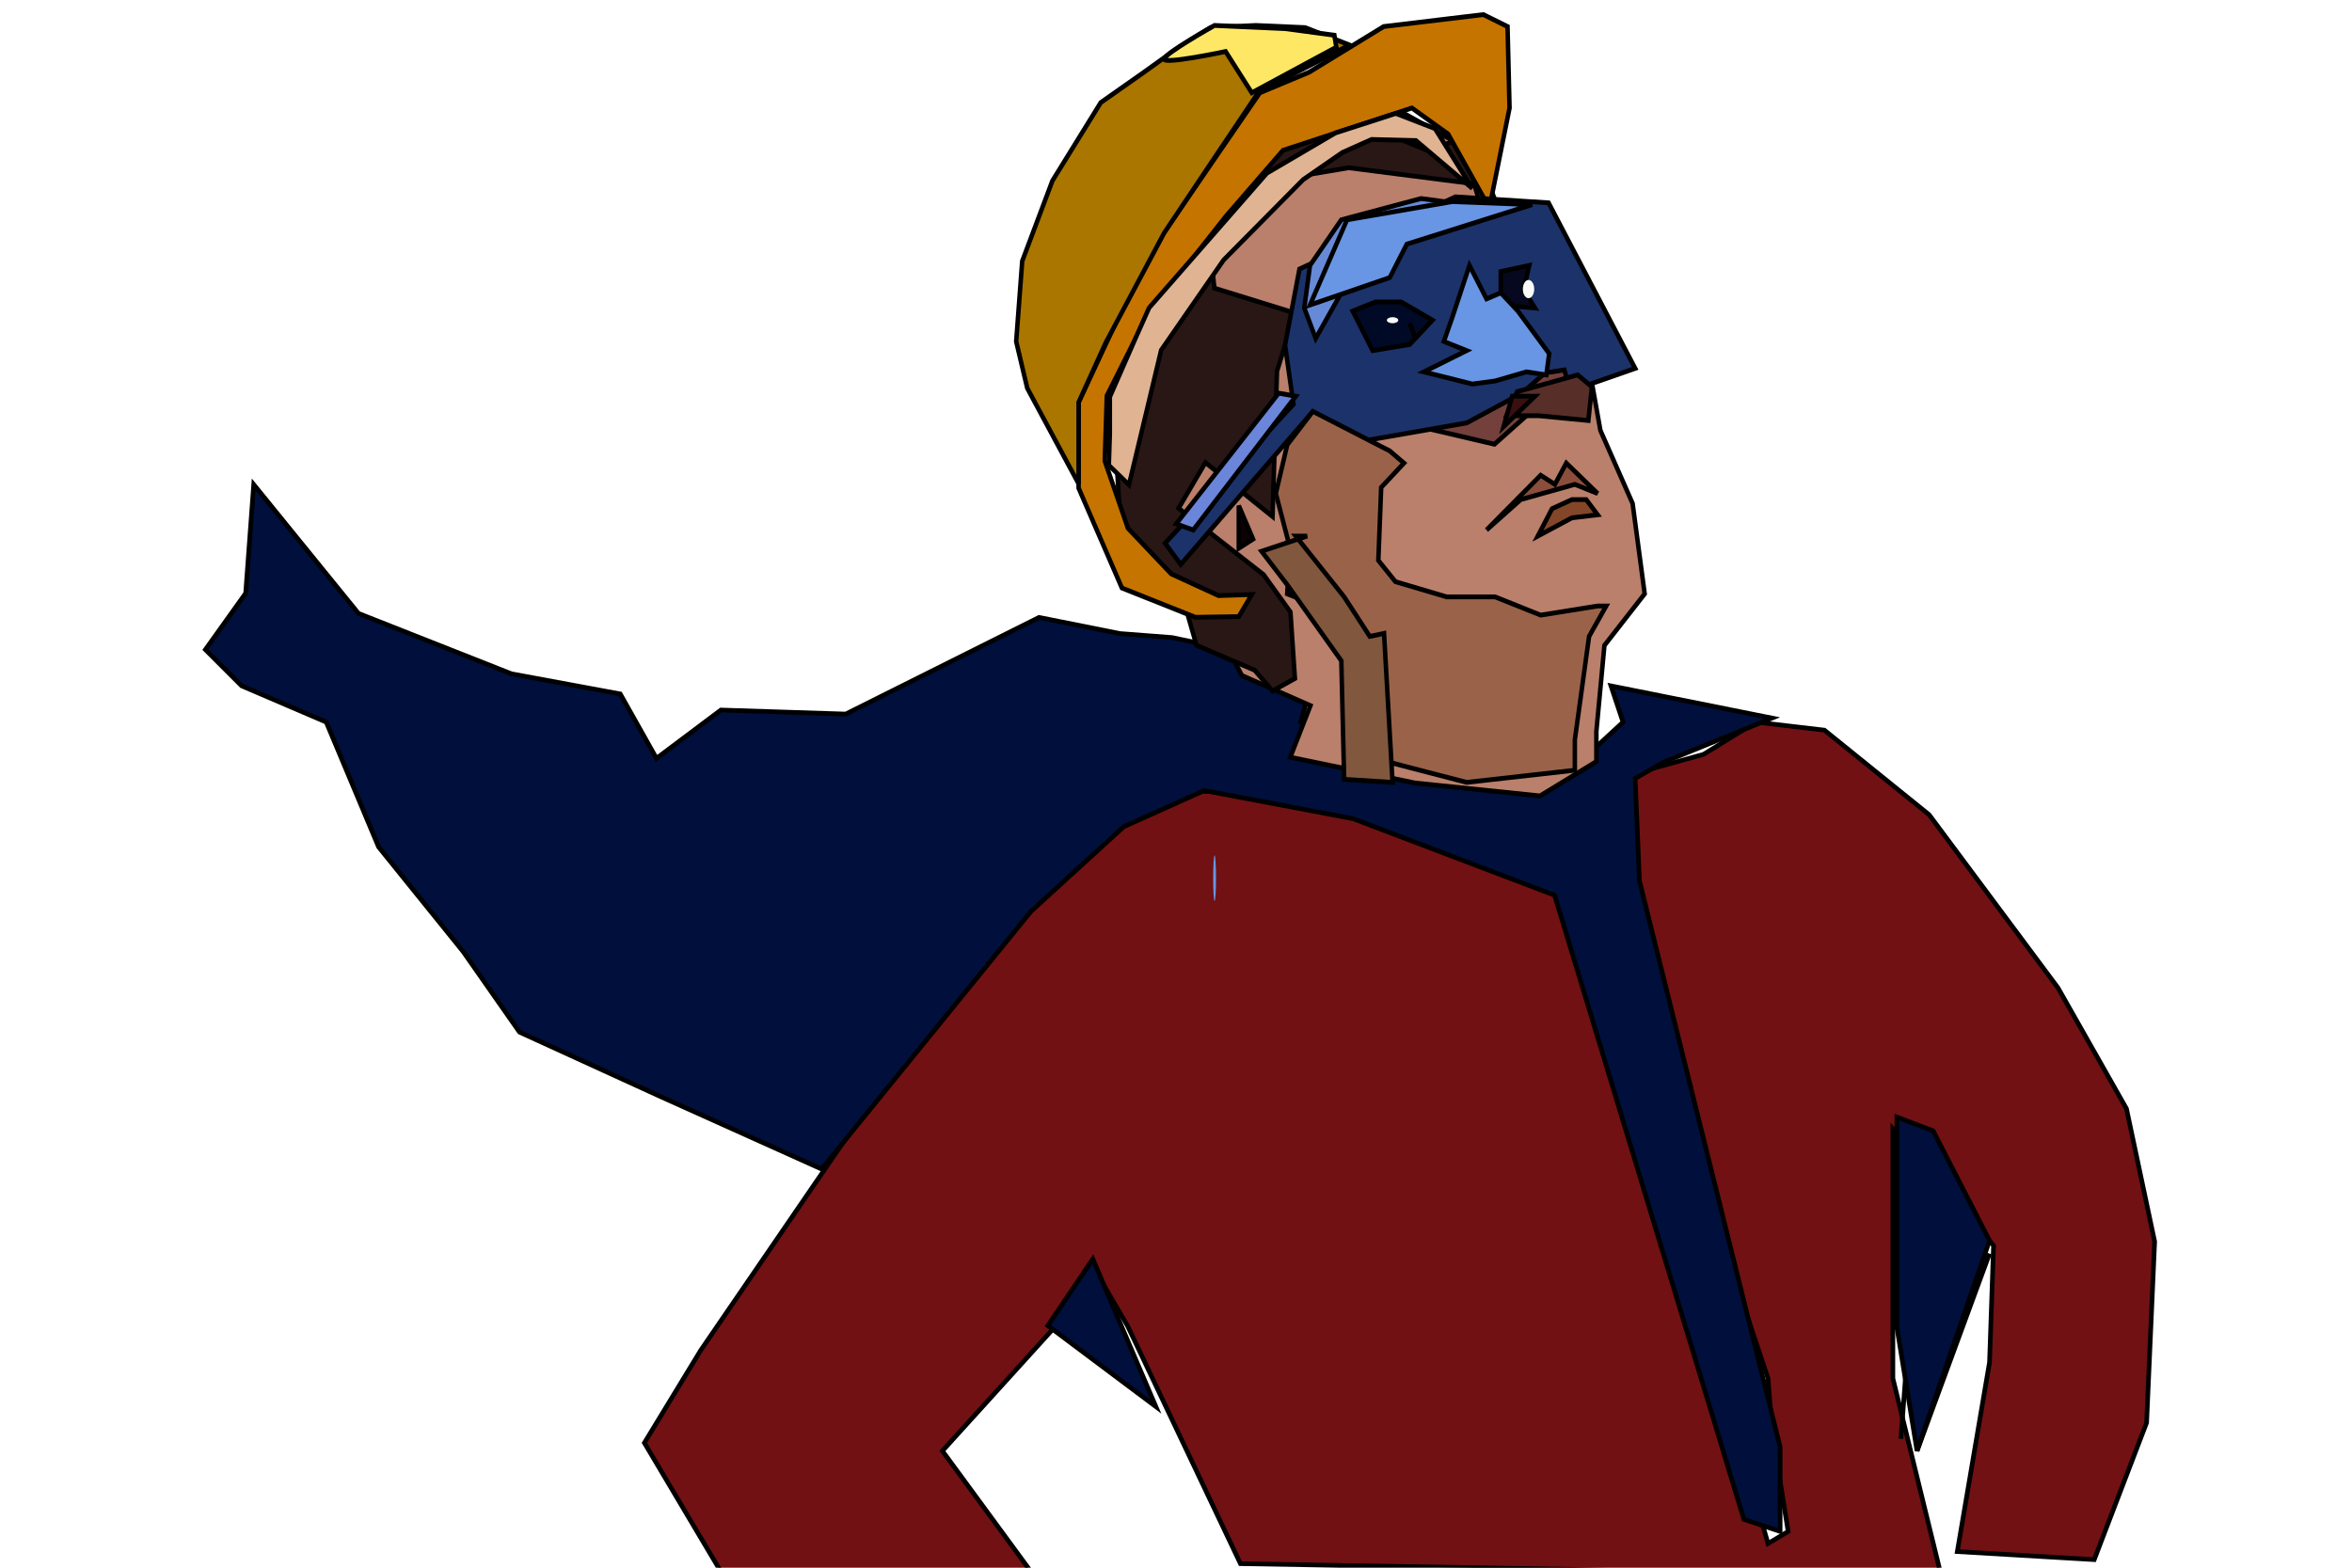 <?xml version="1.0" encoding="UTF-8" standalone="no"?>
<!-- Created with Inkscape (http://www.inkscape.org/) -->

<svg
   xmlns:dc="http://purl.org/dc/elements/1.1/"
   xmlns:cc="http://creativecommons.org/ns#"
   xmlns:rdf="http://www.w3.org/1999/02/22-rdf-syntax-ns#"
   xmlns:svg="http://www.w3.org/2000/svg"
   xmlns="http://www.w3.org/2000/svg"
   xmlns:sodipodi="http://sodipodi.sourceforge.net/DTD/sodipodi-0.dtd"
   xmlns:inkscape="http://www.inkscape.org/namespaces/inkscape"
   id="svg2"
   version="1.1"
   inkscape:version="0.48.4 r9939"
   width="507"
   height="338"
   sodipodi:docname="200517684-002.jpg.svg">
  <defs
     id="defs6" />
  <sodipodi:namedview
     pagecolor="#ffffff"
     bordercolor="#666666"
     borderopacity="1"
     objecttolerance="10"
     gridtolerance="10"
     guidetolerance="10"
     inkscape:pageopacity="0"
     inkscape:pageshadow="2"
     inkscape:window-width="1301"
     inkscape:window-height="744"
     id="namedview4"
     showgrid="false"
     inkscape:zoom="0.81449775"
     inkscape:cx="451.68707"
     inkscape:cy="199.50536"
     inkscape:window-x="65"
     inkscape:window-y="24"
     inkscape:window-maximized="1"
     inkscape:current-layer="svg2" />
  <path
     style="fill:#711113;stroke:#000000;stroke-width:1px;stroke-linecap:butt;stroke-linejoin:miter;stroke-opacity:1;fill-opacity:1"
     d="m 155.399,338.868 -16.495,-27.781 12.154,-19.967 43.408,-63.375 18.231,-24.308 24.308,-25.176 13.022,-6.945 25.176,-1.736 26.913,8.681 25.176,8.682 12.154,8.682 23.44,73.793 18.231,63.375 4.341,-2.604 -3.473,-21.704 -0.868,-11.286 -22.572,-67.716 -8.681,-39.935 1.736,-22.572 15.627,-4.341 11.286,-6.945 14.759,1.736 22.572,18.231 27.781,37.33 14.759,26.045 6.077,28.649 -1.736,39.067 -11.286,29.517 -29.517,-1.736 6.945,-40.803 0.868,-25.176 -21.704,-25.176 0,53.825 10.418,42.539 -151.058,-2.604 -24.308,-51.221 -6.077,-10.418 -33.858,37.33 19.099,26.045 z"
     id="path2994"
     inkscape:connector-curvature="0" />
  <path
     style="fill:#000f3b;fill-opacity:1;stroke:#000000;stroke-width:1px;stroke-linecap:butt;stroke-linejoin:miter;stroke-opacity:1"
     d="M 177.103,252.053 142.377,236.426 111.991,222.536 99.837,205.173 81.606,182.601 70.32,155.688 52.089,147.875 l -7.813,-7.813 8.682,-12.154 1.736,-23.44 22.572,27.781 32.99,13.022 23.44,4.341 7.813,13.89 13.89,-10.418 26.913,0.868 41.671,-20.836 17.363,3.473 11.286,0.868 30.93,6.524 -3.149,11.707 38.199,9.55 19.967,0.868 11.286,-10.418 -2.604,-7.813 34.726,6.945 -23.44,9.55 -6.077,3.473 0.93,22.063 30.324,122.05 0,18.231 -7.813,-2.604 -40.803,-134.563 -43.408,-16.495 -32.122,-6.077 -17.363,7.813 -19.967,18.231 z"
     id="path2996"
     inkscape:connector-curvature="0"
     sodipodi:nodetypes="cccccccccccccccccccccccccccccccccccccc" />
  <path
     style="fill:#000f3b;fill-opacity:1;stroke:#000000;stroke-width:1px;stroke-linecap:butt;stroke-linejoin:miter;stroke-opacity:1"
     d="m 225.868,285.822 23.291,17.452 -13.586,-31.824 z"
     id="path2998"
     inkscape:connector-curvature="0" />
  <path
     style="fill:none;stroke:#000000;stroke-width:1px;stroke-linecap:butt;stroke-linejoin:miter;stroke-opacity:1"
     d="m 409.767,310.219 1.736,-23.44"
     id="path3000"
     inkscape:connector-curvature="0" />
  <path
     style="fill:none;stroke:#000000;stroke-width:1px;stroke-linecap:butt;stroke-linejoin:miter;stroke-opacity:1"
     d="m 408.031,260.735 15.627,0"
     id="path3002"
     inkscape:connector-curvature="0" />
  <path
     style="fill:none;stroke:#000000;stroke-width:1px;stroke-linecap:butt;stroke-linejoin:miter;stroke-opacity:1"
     d="m 410.635,257.262 10.418,0.868"
     id="path3006"
     inkscape:connector-curvature="0" />
  <path
     style="fill:none;stroke:#000000;stroke-width:1px;stroke-linecap:butt;stroke-linejoin:miter;stroke-opacity:1"
     d="m 428.866,270.284 -15.627,42.539"
     id="path3008"
     inkscape:connector-curvature="0" />
  <path
     style="fill:#000f3b;fill-opacity:1;stroke:#000000;stroke-width:1px;stroke-linecap:butt;stroke-linejoin:miter;stroke-opacity:1"
     d="m 413.24,312.824 -4.341,-26.619 0,-45.35 7.813,2.958 12.154,23.661 z"
     id="path3012"
     inkscape:connector-curvature="0" />
  <path
     style="fill:none;stroke:#000000;stroke-width:1px;stroke-linecap:butt;stroke-linejoin:miter;stroke-opacity:1"
     d="M 346.226,105.955 z"
     id="path3062"
     inkscape:connector-curvature="0" />
  <path
     style="fill:none;stroke:#000000;stroke-width:1px;stroke-linecap:butt;stroke-linejoin:miter;stroke-opacity:1"
     d="M 346.84,101.658 z"
     id="path3064"
     inkscape:connector-curvature="0" />
  <g
     id="g4001"
     transform="matrix(1,0,0,1.068,-305.71,-59.209)">
    <path
       inkscape:connector-curvature="0"
       id="path3014"
       d="m 583.844,208.307 4.341,-10.418 -14.759,-6.077 -6.945,-12.154 -13.022,-16.495 -6.077,-19.967 8.682,-4.341 -10.418,-3.473 5.209,-22.572 4.341,-13.022 17.363,-5.209 6.077,-3.473 9.55,-19.967 13.022,3.473 19.967,10.418 3.473,11.286 18.231,11.286 4.341,16.495 3.473,18.231 6.945,14.759 2.604,18.231 -8.681,10.418 -1.736,17.363 0,6.077 -12.154,6.945 -26.913,-2.604 z"
       style="fill:#ba806b;fill-opacity:1;stroke:#000000;stroke-width:0.967px;stroke-linecap:butt;stroke-linejoin:miter;stroke-opacity:1" />
    <path
       inkscape:connector-curvature="0"
       id="path3016"
       d="m 580.021,194.925 4.822,-2.515 -0.964,-13.413 -5.787,-7.545 -18.324,-13.413 5.787,-9.221 14.467,10.898 0.964,-29.34 3.858,-11.736 -17.36,-5.03 -0.964,-8.383 19.289,-14.251 L 596.417,89.3 l 27.969,3.353 5.787,8.383 -7.716,-18.443 -8.68,3.353 -8.68,-3.353 -5.787,-5.03 -2.893,4.191 -8.68,-9.221 -9.644,2.515 -4.822,10.06 -10.609,5.868 -10.609,4.191 -5.787,6.706 2.893,8.383 -6.751,19.281 -10.609,3.353 14.467,13.413 0.964,15.089 1.929,6.706 10.609,5.03 3.858,12.574 12.538,5.03 z"
       style="fill:#291715;fill-opacity:1;stroke:#000000;stroke-width:0.967px;stroke-linecap:butt;stroke-linejoin:miter;stroke-opacity:1" />
    <path
       inkscape:connector-curvature="0"
       id="path3032"
       d="m 572.746,179.921 -9.353,0.138 -15.844,-5.919 -9.333,-20.169 0,-17.319 14.324,-28.719 24.742,-33.762 10.635,-4.165 16.061,-9.208 21.487,-2.412 5.209,2.412 0.434,16.442 -4.341,20.169 -8.899,-14.908 -7.813,-5.262 -27.781,8.55 -12.371,13.373 -17.146,20.389 -8.464,15.785 -0.434,13.154 4.992,13.592 9.333,9.208 10.201,4.385 7.162,-0.219 z"
       style="fill:#c67400;fill-opacity:1;stroke:#000000;stroke-width:0.967px;stroke-linecap:butt;stroke-linejoin:miter;stroke-opacity:1" />
    <path
       inkscape:connector-curvature="0"
       id="path3034"
       d="m 549.068,153.312 6.945,-27.185 13.456,-18.196 17.146,-16.223 8.464,-5.481 6.294,-2.631 9.55,0.219 12.154,9.646 -8.03,-12.058 -8.464,-3.069 -13.022,3.946 -14.759,8.112 -25.393,27.185 -2.821,5.919 -5.643,12.058 0,7.454 -0.217,6.358 z"
       style="fill:#e0b492;fill-opacity:1;stroke:#000000;stroke-width:0.967px;stroke-linecap:butt;stroke-linejoin:miter;stroke-opacity:1" />
    <path
       inkscape:connector-curvature="0"
       id="path3036"
       d="m 538.216,153.093 -11.069,-19.292 -2.387,-9.427 1.302,-16.223 6.511,-16.223 10.418,-15.785 9.333,-6.138 6.511,-4.385 7.813,-4.604 9.767,-0.438 10.635,0.438 9.55,3.508 -19.533,9.427 -20.402,28.5 -12.588,22.142 -5.86,12.058 z"
       style="fill:#aa7600;fill-opacity:1;stroke:#000000;stroke-width:0.967px;stroke-linecap:butt;stroke-linejoin:miter;stroke-opacity:1" />
    <path
       inkscape:connector-curvature="0"
       id="path3038"
       d="m 575.546,74.169 -5.643,-8.331 c 0,0 -13.239,2.631 -13.239,1.535 0,-1.096 10.852,-6.796 10.852,-6.796 l 15.41,0.658 10.418,1.315 0.434,2.412 z"
       style="fill:#ffe766;fill-opacity:1;stroke:#000000;stroke-width:0.967px;stroke-linecap:butt;stroke-linejoin:miter;stroke-opacity:1" />
    <path
       inkscape:connector-curvature="0"
       id="path3120"
       d="m 613.125,141.89 14.732,3.227 14.731,-12.293 2.266,0.496 -2.268,-16.016 -21.427,17.881 z"
       style="fill:#73403c;fill-opacity:1;stroke:#000000;stroke-width:0.967px;stroke-linecap:butt;stroke-linejoin:miter;stroke-opacity:1" />
    <path
       inkscape:connector-curvature="0"
       id="path3050"
       d="m 560.232,169.389 28.424,-30.826 10.963,5.886 22.27,-3.641 11.922,-6.007 4.945,-4.081 4.174,-0.595 1.292,4.239 13.97,-4.553 -18.671,-33.422 -20.082,-1.21 -33.609,14.57 -3.116,15.344 1.814,11.964 -27.668,28.041 z"
       style="fill:#1c326a;fill-opacity:1;stroke:#000000;stroke-width:0.967px;stroke-linecap:butt;stroke-linejoin:miter;stroke-opacity:1" />
    <path
       inkscape:connector-curvature="0"
       id="path3052"
       d="m 601.598,126.213 7.98,-1.228 4.911,-4.911 -6.753,-3.683 -5.525,0 -4.911,1.842 z"
       style="fill:#000926;fill-opacity:1;stroke:#000000;stroke-width:0.967px;stroke-linecap:butt;stroke-linejoin:miter;stroke-opacity:1" />
    <path
       inkscape:connector-curvature="0"
       id="path3054"
       d="m 636.589,117.619 -7.367,-0.614 0,-6.753 6.139,-1.228 -1.228,4.911 z"
       style="fill:#06081f;fill-opacity:1;stroke:#000000;stroke-width:0.967px;stroke-linecap:butt;stroke-linejoin:miter;stroke-opacity:1" />
    <path
       inkscape:connector-curvature="0"
       id="path3128"
       d="m 626.153,162.432 11.664,-11.05 3.069,1.842 2.455,-4.297 6.753,6.139 -4.911,-1.842 -11.664,3.069 z"
       style="fill:#8b4e3c;fill-opacity:1;stroke:#000000;stroke-width:0.967px;stroke-linecap:butt;stroke-linejoin:miter;stroke-opacity:1" />
    <path
       inkscape:connector-curvature="0"
       id="path3130"
       d="m 637.202,163.659 3.069,-5.525 4.297,-1.842 3.069,0 2.456,3.069 -5.525,0.614 z"
       style="fill:#834629;fill-opacity:1;stroke:#000000;stroke-width:0.967px;stroke-linecap:butt;stroke-linejoin:miter;stroke-opacity:1" />
    <path
       inkscape:connector-curvature="0"
       id="path3132"
       d="m 630.45,139.363 6.906,0 10.743,0.969 0.767,-6.785 -3.069,-2.423 -13.045,3.392 z"
       style="fill:#582e28;fill-opacity:1;stroke:#000000;stroke-width:0.967px;stroke-linecap:butt;stroke-linejoin:miter;stroke-opacity:1" />
    <path
       inkscape:connector-curvature="0"
       id="path3134"
       d="m 629.836,141.56 1.842,-6.139 4.911,0 z"
       style="fill:#390f11;fill-opacity:1;stroke:#000000;stroke-width:0.967px;stroke-linecap:butt;stroke-linejoin:miter;stroke-opacity:1" />
    <path
       inkscape:connector-curvature="0"
       id="path3136"
       d="m 572.746,157.521 0,8.594 3.069,-1.842 z"
       style="fill:#0c0201;fill-opacity:1;stroke:#000000;stroke-width:0.967px;stroke-linecap:butt;stroke-linejoin:miter;stroke-opacity:1" />
    <path
       inkscape:connector-curvature="0"
       id="path3140"
       d="m 608.35,148.926 -4.911,4.911 -0.614,14.733 3.683,4.297 11.05,3.069 10.436,0 9.822,3.683 12.278,-1.842 1.842,0 -3.683,6.139 -3.069,20.872 0,6.139 -23.327,2.455 -22.713,-5.525 -3.683,-18.416 -7.367,-12.277 -4.911,-1.842 0.614,-9.208 -3.069,-11.05 2.456,-9.822 5.525,-6.753 16.575,7.98 z"
       style="fill:#9a6349;fill-opacity:1;stroke:#000000;stroke-width:0.967px;stroke-linecap:butt;stroke-linejoin:miter;stroke-opacity:1" />
    <path
       inkscape:connector-curvature="0"
       id="path3918"
       d="m 585.023,163.659 10.436,12.278 5.525,7.98 3.069,-0.614 1.842,30.08 -10.436,-0.614 -0.614,-23.941 -11.664,-15.347 -5.525,-6.753 9.822,-3.069 z"
       style="fill:#81573e;fill-opacity:1;stroke:#000000;stroke-width:0.967px;stroke-linecap:butt;stroke-linejoin:miter;stroke-opacity:1" />
    <path
       inkscape:connector-curvature="0"
       id="path3920"
       d="m 612.647,130.51 10.436,2.455 4.911,-0.614 6.753,-1.842 4.297,0.614 0.614,-4.297 -6.753,-8.594 -3.683,-3.683 -3.069,1.228 -3.683,-6.753 -3.683,10.436 -1.842,4.911 4.911,1.842 z"
       style="fill:#6896e5;fill-opacity:1;stroke:#000000;stroke-width:0.967px;stroke-linecap:butt;stroke-linejoin:miter;stroke-opacity:1" />
    <path
       inkscape:connector-curvature="0"
       id="path3922"
       d="m 594.845,114.549 9.822,-3.683 -6.139,-6.753 14.733,-3.683 8.594,-3.683 -9.822,-1.228 -17.189,4.297 -6.753,9.208 -1.228,8.594 2.455,6.139 z"
       style="fill:#678ad8;fill-opacity:1;stroke:#000000;stroke-width:0.967px;stroke-linecap:butt;stroke-linejoin:miter;stroke-opacity:1" />
    <path
       inkscape:connector-curvature="0"
       id="path3924"
       d="m 562.924,162.432 22.1,-27.011 -3.683,-0.614 -22.1,26.397 z"
       style="fill:#6b85da;fill-opacity:1;stroke:#000000;stroke-width:0.967px;stroke-linecap:butt;stroke-linejoin:miter;stroke-opacity:1" />
    <path
       inkscape:connector-curvature="0"
       id="path3926"
       d="m 608.964,104.727 27.011,-7.98 -17.189,-0.614 -22.713,3.683 -7.98,17.189 17.189,-5.525 z"
       style="fill:#6896e5;fill-opacity:1;stroke:#000000;stroke-width:0.967px;stroke-linecap:butt;stroke-linejoin:miter;stroke-opacity:1" />
    <path
       inkscape:connector-curvature="0"
       id="path3928"
       d="m 609.578,120.688 1.228,3.069 z"
       style="fill:none;stroke:#000000;stroke-width:0.967px;stroke-linecap:butt;stroke-linejoin:miter;stroke-opacity:1" />
    <path
       transform="matrix(0.125,0,0,0.069,534.992,103.474)"
       d="m 577.043,240.701 c 0,4.916 -4.397,8.901 -9.822,8.901 -5.425,0 -9.822,-3.985 -9.822,-8.901 0,-4.916 4.397,-8.901 9.822,-8.901 5.425,0 9.822,3.985 9.822,8.901 z"
       sodipodi:ry="8.9011908"
       sodipodi:rx="9.8220034"
       sodipodi:cy="240.70078"
       sodipodi:cx="567.2207"
       id="path3930"
       style="fill:#f9f9f9;fill-opacity:1"
       sodipodi:type="arc" />
    <path
       d="m 567.835,232.72 c 0,2.543 -0.137,4.604 -0.307,4.604 -0.17,0 -0.307,-2.061 -0.307,-4.604 0,-2.543 0.137,-4.604 0.307,-4.604 0.17,0 0.307,2.061 0.307,4.604 z"
       sodipodi:ry="4.6040645"
       sodipodi:rx="0.30693761"
       sodipodi:cy="232.7204"
       sodipodi:cx="567.52765"
       id="path3932"
       style="fill:#6896e5;fill-opacity:1"
       sodipodi:type="arc" />
    <path
       transform="matrix(0.125,0,0,0.207,564.3,63.977)"
       d="m 577.043,240.701 c 0,4.916 -4.397,8.901 -9.822,8.901 -5.425,0 -9.822,-3.985 -9.822,-8.901 0,-4.916 4.397,-8.901 9.822,-8.901 5.425,0 9.822,3.985 9.822,8.901 z"
       sodipodi:ry="8.9011908"
       sodipodi:rx="9.8220034"
       sodipodi:cy="240.70078"
       sodipodi:cx="567.2207"
       id="path3930-3"
       style="fill:#f9f9f9;fill-opacity:1"
       sodipodi:type="arc" />
  </g>
</svg>
